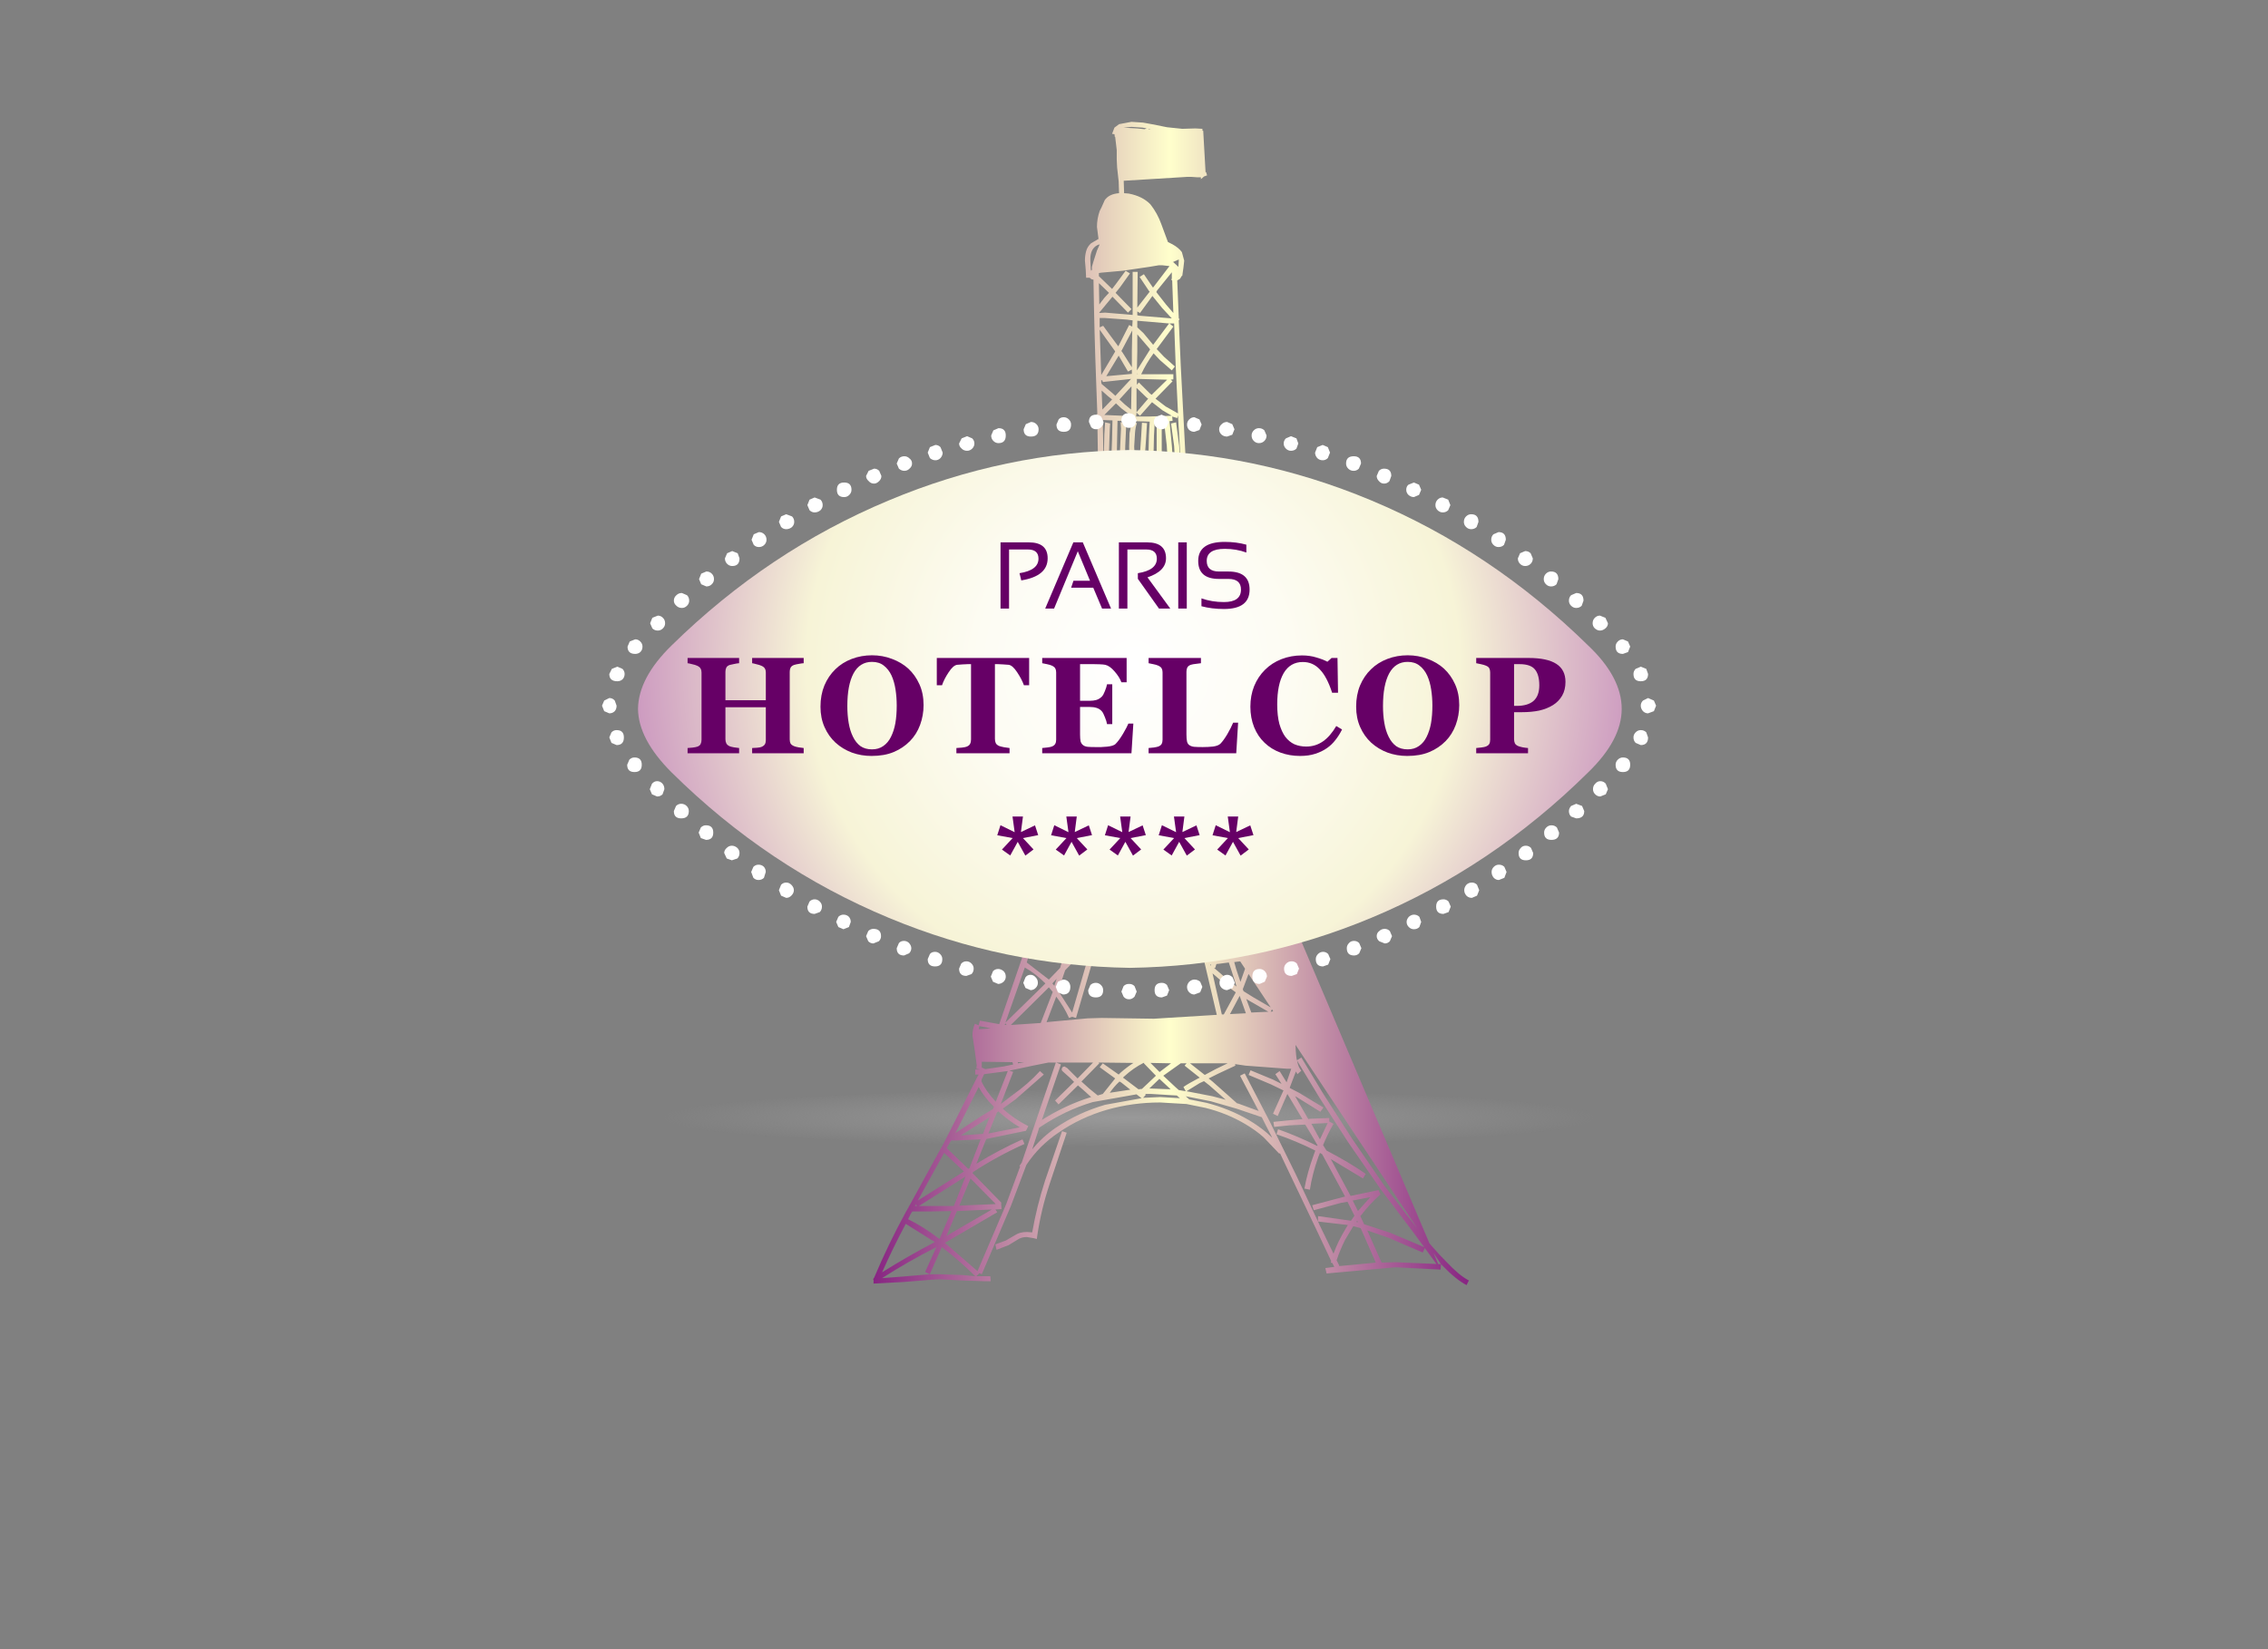 <?xml version="1.0" encoding="utf-8"?>
<svg version="1.1" id="Layer_1"
xmlns="http://www.w3.org/2000/svg"
xmlns:xlink="http://www.w3.org/1999/xlink"
width="550px" height="400px"
xml:space="preserve">
<rect width="100%" height="100%" fill="#808080" stroke="none"/>
<g id="PathID_85" transform="matrix(1.769, 0, 0, 1.769, 273.8, 271.1)" opacity="1">
<radialGradient
id="RadialGradID_4" gradientUnits="userSpaceOnUse" gradientTransform="matrix(0.079, 0, 0, 0.005, 0, 0)" spreadMethod ="pad" cx="0" cy="0" r="819.2" fx="0" fy="0" >
<stop  offset="0"  style="stop-color:#999999;stop-opacity:1" />
<stop  offset="1"  style="stop-color:#999999;stop-opacity:0" />
</radialGradient>
<path style="fill:url(#RadialGradID_4) " d="M45.6 -2.75Q64.5 -1.65 64.5 0Q64.5 1.65 45.6 2.75Q26.75 3.9 0 3.9Q-26.75 3.9 -45.6 2.75Q-64.5 1.65 -64.5 0Q-64.5 -1.65 -45.6 -2.75Q-26.75 -3.85 0 -3.85Q26.75 -3.85 45.6 -2.75" />
</g>
<g id="PathID_86" transform="matrix(1.769, 0, 0, 1.769, 273.8, 271.1)" opacity="1">
</g>
<g id="PathID_87" transform="matrix(1.881, 0, 0, 1.881, 211.75, 29.55)" opacity="1">
<linearGradient
id="LinearGradID_5" gradientUnits="userSpaceOnUse" gradientTransform="matrix(0.047, 0, 4.09794e-009, -0.047, 38.4, 75)" spreadMethod ="pad" x1="-819.2" y1="0" x2="819.2" y2="0" >
<stop  offset="0" style="stop-color:#872382;stop-opacity:1" />
<stop  offset="0.498" style="stop-color:#FFFFCC;stop-opacity:1" />
<stop  offset="1" style="stop-color:#872382;stop-opacity:1" />
</linearGradient>
<path style="fill:url(#LinearGradID_5) " d="M35.5 0.9L35.5 0.95L35.8 0.95L35.5 0.9M35.25 0.85L34.75 0.75L33.3 0.65L32.25 0.75L34.05 0.85L35 0.95L35.25 0.85M28.55 16.15Q27.95 16.7 28 17.9L28.05 19L28.1 19.2L28.2 19.1L28.2 18.7L28.4 18L28.85 16.6L29.2 15.8Q28.8 15.9 28.55 16.15M29.1 19.9L30.8 21.55L31.3 20.9L32.55 19.2L33.1 19.55L31.85 21.3L31.25 22.05L33.3 24.15L32.85 24.6L30.85 22.55L30.35 23.15L29.15 24.6L29.15 24.65L29.9 24.6L33.45 24.9L33.45 24.25L33.45 19.4L33.45 19.35L34.1 19.35L34.1 19.4L34.05 23.95L35.65 21.9L35.55 21.8L34.35 20L34.9 19.65L36.05 21.35L36.1 21.35L38.2 18.6L37.3 18.5L36.8 18.5L35.6 18.7L32.2 19.2L29.4 19.45L29.1 19.5L29.1 19.9M29.8 22.7L30.4 22.05L29.1 20.8L29.15 23.55L29.8 22.7M38.6 18.1L38.7 18.1L39.35 18.7L39.4 17.9L39.4 17.75L38.6 18.1M34.05 24.45L34.05 24.95L34.35 25L38.5 25.35L37.25 24L36 22.45L34.4 24.65L34.05 24.45M38.5 19.4L36.6 21.75L36.5 21.95L37.75 23.55L38.7 24.65L38.55 20.45L38.45 20.4L38.5 20.15L38.5 19.4M38.7 26.4L36.55 29.3L37.5 30.3L38.9 31.55L38.5 32.05L37 30.75L36.15 29.85Q35.2 31.15 34.55 32.55L38 32.55L38.7 32.55L38.7 33.2L38.35 33.25L38.6 33.45L36.4 35.7L37.7 36.7L39.3 37.6L39 31.4L38.8 26L38.2 26L38.7 26.4M36.1 28.75L38.15 26L35.85 25.8L34.05 25.65L34.05 26.5L34.85 27.25L36.05 28.7L36.1 28.75M35.55 29.15L34.3 27.7L34.05 27.4L34.05 29.6L34 32.05L35.7 29.35L35.55 29.15M33.45 25.6L32.7 25.5L29.9 25.3L29.2 25.3L29.2 26.5L29.65 26.3L30.6 27.6L31.6 28.95L33 26.2L33.4 26.4L33.45 25.6M31.2 29.6L30.05 28L29.2 26.8L29.4 32.65L31.15 29.7L31.2 29.6M32.15 29.75L33.35 31.65L33.35 29.55L33.4 26.9L32 29.55L32.15 29.75M34 32.45L34 32.5L34.15 32.5L34 32.45M33.35 31.95L32.85 32.2L31.65 30.15L30.05 32.8L33.35 32.5L33.35 31.95M32.45 36.45L33.25 37.1L33.3 34.45L33.3 34.1L31.75 35.8L32.45 36.45M31.3 36.3L29.8 37.8L32.15 37.9L33.25 38L33.25 37.9L32 36.95L31.3 36.3M31.25 35.35L31.25 35.3L33.25 33.15L29.6 33.55L29.55 33.35L29.4 33.3L29.4 33.55L29.45 33.8L30.75 34.9L31.25 35.35M33.95 34.45L33.95 37.45L35.45 35.7L35.25 35.55L33.95 34.3L33.95 34.45M29.45 34.65L29.55 37.1L30.8 35.8L30.3 35.4L29.45 34.65M29.8 40.3L29.9 38.75L30.55 38.9L30.5 39.65L30.45 41.1L30.4 42.7L30.45 44.1L29.8 44.1L29.75 42.7L29.8 40.3M29.7 48.25L29.7 49.45L31.7 47.15L30.95 46.6L29.7 45.7L29.7 48.25M29.7 44.85L31.3 46.05L32.2 46.65L33.95 44.9L29.7 44.8L29.7 44.85M29.7 44.15L30.75 44.2L30.7 43.55L30.8 40.95L30.85 38.5L29.6 38.45L29.7 44.15M39.2 38.2L38.55 38L38.6 38.55L38.2 38.6L38.5 41.7L38.7 44.4L38.95 44.4L38.8 41.8L38.4 38.9L39.05 38.75L39.45 41.75L39.65 44.9L39.3 44.95L39.3 45.05L38.7 45.05L38.7 45.3L38 45.3L38 45L34.35 44.9L34.15 44.9L34.5 45.3L32.75 47.1L33.35 47.55L34.55 48.65L34.65 45.4L35.35 45.45L35.35 45.5Q36.1 45.7 36.9 46.2L37.6 46.7L38.95 45.1L39.5 45.5L38.1 47.1L38.7 47.6L39.9 48.85L39.8 46.65L39.3 37.85L39.2 38.2M35.5 38.65L32.1 38.55L31.5 38.55L31.45 40.95L31.4 43.55L31.4 44.2L31.75 44.2L31.75 44L31.85 41.75L31.95 39.55L31.9 38.75L32.55 38.7L32.6 39.55L32.5 41.75L32.45 44L32.45 44.2L33.15 44.2Q33 43.15 33 41.85L33.05 40.15L33.35 38.65L34 38.85Q33.8 39.4 33.75 40.2L33.65 41.85L33.75 44.2L33.55 44.25L34.35 44.25L34.4 42.75L34.55 40.55L34.65 38.8L35.3 38.85L35.2 40.6L35.05 42.75L35 44.3L35.45 44.3L35.5 42.65L35.55 40.45L35.65 38.65L35.5 38.65M37.2 38.85L37.2 41.85L37.2 44.35L38 44.35L37.85 41.75L37.5 38.65L37.85 38.6L36.3 38.65L36.2 40.45L36.15 42.7L36.1 44.3L36.55 44.3L36.55 41.85L36.55 38.85L37.2 38.85M38.5 37.9L37.3 37.2L35.95 36.15L34.4 37.9L33.95 37.5L33.9 38L35.5 38L38.5 37.9M32.15 47.65L30.2 49.95L34.5 49.65L32.95 48.05L32.25 47.6L32.15 47.65M35.2 49.05L36.95 47.4L37.15 47.2L36.6 46.8Q35.9 46.3 35.35 46.2L35.2 49.05M37.4 47.85L35.55 49.7L37.7 49.7L40 49.65L39.95 49.35L39.65 49.55L38.25 48.1L37.7 47.6L37.4 47.85M39.7 50.35L38 52.05L40.25 53.6L40 50.35L39.7 50.35M37.5 52.5L35.55 54.35L36.25 54.35L40.15 54.4L40.15 54.8Q39.05 53.35 37.6 52.55L37.5 52.5M40.15 54.8L40.35 54.9L40.3 54.45L40.25 54.5L40.15 54.4M37.7 50.35L35.15 50.35L35.15 50.5L35.2 50.4L37.4 51.7L38.75 50.35L37.7 50.35M36.25 55L34.95 55.05L34.9 55.9L36.4 56.6L38 57.35L39.5 55.05L36.25 55M34.15 50.8L32.25 52.5L33.15 53.1L34.35 53.85L34.5 50.35L33.75 50.35L34.15 50.8M31.65 52.15L33.7 50.35L29.7 50.65L29.7 51.05L30 50.8L31.3 51.85L31.65 52.15M31.75 53L30.15 54.75L32.7 54.45L33.95 54.4L32.75 53.65L31.75 53M35 54.35L35 54.4L35.05 54.4L35 54.35M34.1 55.5L31.9 58.1L31.9 58.15L32.75 59.05L33.95 60.4L33.45 60.85L33.35 60.75L33.35 61.15L33.25 61.15L31.3 60.95L33.75 61.55L32.45 63.1L31.7 63.9L31.85 64.1L33.15 65.9L32.75 66.2L33.05 66.25L32.95 66.9L32.75 66.85L33.15 67.25L31.1 69.45L31.2 69.55Q32.4 70.95 33.2 72.5L33.75 64.2L34.25 56.35L34.05 56.25L34.25 55.85L34.3 55.05L32.75 55.1L29.6 55.5L29.6 56L31.1 57.3L31.4 57.65L31.45 57.6L33.55 55.15L34.1 55.5M35 53.95L36.9 52.15L35.15 51.15L35 53.95M30.9 52.4L29.7 51.45L29.65 54.3L31.2 52.6L30.9 52.4M30.6 57.8L29.6 56.85L29.4 59.45L30.9 58.1L30.6 57.8M35.25 60.8L35.5 60.75L35.25 60.55L35.25 60.8M35.15 59.05L35.25 60.45L37.5 57.85L36.1 57.2L34.85 56.65L34.75 59.05L35.15 59.05M31.3 60.95L29.35 60.75L29.3 61.2L30.3 62.2L31.3 63.4L31.95 62.65L33.25 61.15M32.25 59.5L31.4 58.55L29.75 60.1L31.35 60.3L33.15 60.5L32.25 59.5M39 57.85L40.65 58.95L40.35 54.9L38.6 57.65L39 57.85M38.7 58.45L38.1 58.15L35.85 60.75L40.75 59.95L40.7 59.35L40.35 59.6Q39.9 59.05 38.7 58.45M28.9 65.7L30.25 64.45L30.85 63.85L29.8 62.6L29.25 62.05L29.15 63.15L28.9 65.7M28.9 66.5L28.85 66.5L28.8 66.85L30.65 68.95L32.65 66.85L30.9 66.65L29 66.5L28.9 66.5M28.1 72.4L30.2 69.45L28.7 67.75L28.2 71.5L28.1 72.4M28.1 73.5Q28.5 74.35 29.25 75.4L30 76.35L32.3 73.9L32.75 74.3L30.4 76.85L30.8 77.35Q31.65 78.35 32.65 78.95L32.25 79.55L30.35 77.8L29.9 77.35L29.7 77.55L27.15 79.85L30.9 79.75L32.65 79.75L33.15 73L33.2 72.7L32.7 72.95Q31.95 71.45 30.65 69.95Q29.5 71.35 28.6 72.9L29.9 73.1L32.05 73.2L32.75 73.2L32.8 73.85L32.15 73.85L32.05 73.85L29.8 73.7L27.95 73.4L27.9 73.6L28.1 73.5M38.25 64.1L38.4 63.9L40.45 61.05L40.85 61.25L40.8 60.6L35.35 61.45L35.4 61.95L35.55 61.8Q36.6 63.1 38.15 64.05L38.25 64.1M35.55 63.6L35.95 66.65L37.8 64.6L35.45 62.7L35.55 63.6M38.4 65L37.1 66.4L38.55 66L39.8 65.7L38.4 65M36 67.35L36.15 68.15L36.55 67.95L38.15 69.75L38.8 70.3L38.9 70.1Q40 68.35 40.7 66.65L41.35 66.9L39.5 70.45L39.35 70.7L40.4 71.6L41.75 72.85L41.85 72.8L41.95 73.1L42.1 73.3L41.3 66.1L40.95 66.2L40.85 66.2L38.7 66.65L36 67.35M31.3 64.4L30.7 64.9L29.7 65.9L30.95 66L32.55 66.2L31.35 64.5L31.3 64.4M36.2 68.65L36.25 69L36.85 73.2L38.45 70.85L37.7 70.25L36.2 68.65M37 74.2L37.05 74.6L37.1 74.9Q37.9 75.3 38.85 76L39.8 76.7Q40.75 75.35 41.3 73.85L41.95 74.05Q41.3 75.7 40.25 77.1L41.05 77.75L42.85 79.35L42.15 73.65L41.7 73.9L41.55 73.65L39.9 74L37.6 74.2L37 74.2M37.6 73.55L39.8 73.4L41.05 73.1L40 72.1L39 71.25L37.4 73.55L37.6 73.55M35.1 65.45L34.65 61L34.45 64.2L33.85 73.05L33.3 79.75L35.25 79.75L37.1 79.75L36.1 72.85L35.1 65.45M38.45 76.5L37.2 75.7L37.8 79.75L38.3 79.75L37.8 79.4L39.4 77.25L38.45 76.5M38.4 79.75L39.1 79.75L42.4 79.75L40.65 78.25L39.9 77.65L38.4 79.75M28.7 75.75L27.8 74.35L27.05 79.05L29.25 77.05L29.5 76.85L28.7 75.75M25.65 84.3L25.9 84.05L25.65 84.05L25.65 84.3M26.55 84.3L28.6 84.2L28.3 84.1L26.75 84.05L26.55 84.3M28.5 91.5L27.7 95.75L28.9 95.7L30.6 95.75L30.55 96.4L29.6 96.35L26.9 100.3L26.3 103.2L26.45 103.6L28 106.45L27.4 106.75L26.05 104.2L27.95 106.75L27.95 106.95L28.4 105.4L30.55 96.4L30.85 95.25Q31.85 90.2 32.1 85.3L30.25 95.5L28.85 92.35L28.5 91.5M27.2 98.75L28.8 96.35L27.6 96.4L27.6 96.5L27.2 98.75M27.75 91.8L25.05 95.95L27.05 95.75L27.75 91.8M38.75 87.75L40.1 94.2L40.45 93.2L41.35 90.5L41.15 90.3L38.9 87.95L38.75 87.75M40.45 95.95L40.55 96.35L40.55 95.25L42.85 95.55L42.35 93.4L41.85 91.2L41.05 93.4L40.45 95.15L40.3 95.05L40.35 95.45L40.45 95.95M40.55 96.35L42.05 98.45L43.95 100.85L43 96.25L40.45 95.95M44.5 80.45L44.6 80.7L44.35 80.45L44.3 80.55L44.5 80.45M42.7 91.95L43 93.25L43.55 95.6L44.75 95.65L45.55 95.6L45.55 96.25L44.75 96.3L43.65 96.3L44.75 101.3L44.8 101.5L45.05 99.55L45.4 96.45L45.95 96.5L45.55 94.6L45.1 94.85L43.5 92.8L42.7 91.95M44.45 107.9L44.65 107.85L45.7 107.75L44.95 105.1L44.65 106.75L44.45 107.9M43.95 109.1L46.05 110.9L46.85 111.5L46.2 109.45L45.85 108.4L44.7 108.55L44.25 108.6L44.1 109.1L43.95 109.1M43.5 108.85L43.55 108.65L43.45 108.65L43.5 108.85M48.8 108.1L46.9 108.3L46.55 108.35L46.8 109.25L47.35 110.9L48.3 108.2L48.95 108.4L47.65 111.85L47.75 112.1L48.95 112.85L51.35 114.25Q48.9 108.35 47.1 101.3L46 96.8L45.7 99.6L45.35 102.5L46.9 104.55L48.55 107.1L47.95 107.4L46.4 104.95L45.2 103.5L46.35 107.7L46.8 107.65L48.75 107.45L48.8 108.1M45.65 111.45L43.75 109.8L44.95 115.1L45.2 115.1L46.75 112.25L45.65 111.45M46 115.05L48.05 114.95L47.25 112.7L46 115.05M48.1 113.1L48.75 114.85L50.95 114.75L48.6 113.4L48.1 113.1M42.1 123.25L40.15 121.7L40.4 121.4L39.65 121.4L37.4 123L38.95 124.45L39.4 124.85L40.3 125L40 124.45Q40.65 124 41.8 123.4L42.1 123.25M42.75 122.9L44.15 122.15L45.7 121.4L40.85 121.4L42.75 122.9M43.25 123.35L43.75 123.75L46.9 126.55L47.1 126.6L49.7 127.55L47.3 123L47.9 122.7L51.15 128.95L54.5 135.75L57.35 141.8L57.55 142.25L59.35 145.95Q59.9 144.4 60.9 142.75L61.2 142.25L57.35 141.8L57.35 141.1L61.6 141.7L62.05 141.05L61.25 139.45L61.15 139.25L60.3 139.4L56.8 140.35L56.6 139.7L60.75 138.6L60.85 138.6L57.9 133.15L57.85 133.1L57.6 132.95L57.4 133.45Q56.6 135.7 56.3 137.7L55.6 137.55Q55.95 135.55 56.8 133.2L57 132.65Q54.5 131.4 52 130.55L52.2 129.9Q54.75 130.8 57.25 132.05L57.3 132L56.55 130.7L55.7 129.3L53.65 129.4L51.7 129.6L51.6 128.95L53.6 128.75L55.35 128.6L53.4 125.35L52.15 128.2L51.55 127.9L52.85 125L52.9 124.9L51.25 124.1L48.4 122.9L48.65 122.3L51.55 123.5L52.65 124.05L51.85 122.8L52.4 122.4L53.3 123.85L53.9 122.1L53.35 122.1L48 121.7L46.65 121.5L46.7 121.7L44.45 122.75L43.25 123.35M51.55 114.7L51.45 114.35L51.25 114.75L51.55 114.7M55.2 122.35L54.7 122.8L54.5 122.45L53.7 124.55L53.75 124.6L54.9 125.2L58.05 127.1L57.65 127.65L54.6 125.75L54.4 125.65L56.1 128.6L56.3 128.55L58.8 128.45L58.8 128.9L59.35 129.2Q58.6 130.5 58 131.95L58.45 132.65Q61.25 134.1 63.5 135.65L63.15 136.25L59 133.75L61.55 138.5L65.15 137.75L65.4 138.3Q64.05 139.5 62.9 141L62.8 141.1L63.3 142.15L66.65 143.25L71.15 145.15L70.85 145.8L66.45 143.9L63.7 142.95L65.55 147.1L67.35 147.05L73.2 147.3L73.15 148L69.6 143.15L65.4 137.6L61.25 131.6L57.55 125.85L54.65 121.05Q54.8 121.9 55.2 122.35M56.5 129.2L57.15 130.4L57.6 131.2L58.6 129.1L56.5 129.2M51.45 131L50.55 129.25L50.1 128.35L46.85 127.25L43.55 126.3L40.3 125.65L40.75 126.05L43 126.5Q45.9 127.25 48.4 128.7Q49.75 129.5 50.8 130.4L51.45 131M43.35 124.25L42.65 123.7L42.1 123.95L40.4 125L43.75 125.65L45.45 126.1L43.35 124.25M60.1 147.5L60.05 147.55L64.8 147.1L62.85 142.65L61.9 142.4L60.85 144.15Q60.15 145.55 59.75 146.8L60.1 147.5M61.85 139.15L62.5 140.45L64.1 138.65L61.8 139.1L61.85 139.15M62.4 141.7L62.3 141.85L62.5 141.9L62.4 141.7M25.65 101.95L25.85 102.25L25.95 101.55L25.65 101.95M24.7 106.85L25.6 103.3L25.25 102.5Q23.15 105.05 20.75 107.2L22.4 107L24.7 106.85M25.1 108.1L25.7 107.5L25.25 107.5L25.1 108.1M22.45 107.65L20.1 107.95L20.05 107.5L19.8 108.4L22.65 110.6L24.1 109.1L24.55 107.55L22.45 107.65M23.1 111.1L23.35 111.4L23.65 110.5L23.1 111.1M26.05 104.2L25.45 106.85L27.4 106.75M26.65 107.45L24.75 109.4L23.85 112.05L25.65 114.85L27.8 107.45L26.65 107.45M22.25 112L17.75 116.45L17.85 116.45L21.6 116.2L23.15 112.2L22.65 111.6L22.25 112M20.6 121.7L17.55 122.35L18.05 122.5L16.45 126.65L17.95 125.5Q20 124.05 21.5 122.4L22 122.85L18.35 126.05L16.7 127.25Q18.2 128.6 20 129.5L19.7 130.1L14.6 131.15L14.5 131.35L13.3 134.35Q16.15 132.6 19.25 131.2L19.5 131.8Q16.05 133.35 12.9 135.4L12.8 135.55L16.55 139.4L16.45 139.5L16.5 139.5L16.55 140.2L15.75 140.25L16 140.6L9.25 144.55L13.45 148.2L17.15 139.55L18.95 134.7L18.85 134.65L19.15 134.2L20.5 130.25L23.55 121.3L22.6 121.3L20.6 121.7M34.85 121.35Q33.55 122 32.35 123.1L32.2 123.25L32.35 123.35L34.2 124.75L34.65 124.7L36.45 123L34.9 121.4L34.95 121.35L34.85 121.35M38.4 121.4L35.75 121.35L36.95 122.55L36.95 122.5L38.4 121.4M22.2 111.1Q20.9 109.8 19.55 109.05L17.05 116.15L21.8 111.5L22.2 111.1M20.1 107.25L20.4 107.25L20.2 107L20.1 107.25M17.2 116.45L17.05 116.25L16.95 116.45L17.2 116.45M13.7 116.6L13.6 117L15.15 116.9L13.7 116.6M14 121.65L14 121.95L14.45 122.15L16.85 121.8L18.05 121.55L17.95 121.25L14 121.2L14 121.65M19.45 121.25L18.65 121.25L18.65 121.4L19.45 121.25M15.55 127Q14.25 125.7 13.6 124.45L10.6 130.4L13.95 128.2L15.45 127.3L15.55 127M16.15 127.6L15.95 127.75L14.85 130.45L18.9 129.65Q17.45 128.8 16.15 127.6M14.3 128.8L11.3 130.7L14.15 130.5L15 128.35L14.3 128.8M10.4 130.7L10.5 130.7L10.45 130.65L10.4 130.7M5.5 139.6L5.4 139.8L5.65 139.8L5.5 139.6M7.4 139.8L10.4 139.8L11.9 136L5.9 139.8L7.4 139.8M8.15 145.1Q4.5 146.95 1.15 149.1L3.8 148.9L7.3 148.6L7.55 148.6L8.55 148.6L11.5 148.7L13.15 148.85Q11.2 146.9 8.85 145.1L7.3 148.6L6.7 148.3L8.15 145.1M11.1 139.75L15.8 139.55L12.55 136.25L11.1 139.75M18.6 144.15L17.45 144.85L15.9 145.45L15.75 144.75L17.1 144.25L18.3 143.55Q18.9 143.15 19.8 143.15L20.5 143.2Q21.1 139.8 22.15 136.55L24.35 130.15L24.95 130.35L22.75 136.95Q21.65 140.25 21.15 143.65L21.1 144.05L20.7 143.95L19.8 143.8Q19.1 143.8 18.6 144.15M10.8 140.45L9.45 143.65L15.3 140.25L10.8 140.45M5.75 139.1L11.7 135.35L9.15 132.95L5.75 139.1M39.15 125.55L35.8 125.35L35.05 125.35L35.15 125.45L34.8 125.85L37 125.75L39.55 125.9L39.15 125.55M35.8 124.65L38.35 124.75L36.9 123.4L35.6 124.65L35.8 124.65M33.95 125.4L28.3 126.4Q24.75 127.45 21.4 129.7L21.15 130.5L20.5 132.5Q21.8 130.9 23.55 129.7Q26.45 127.75 29.9 126.75L34.6 125.9L33.95 125.4M31.95 123.85L31.75 123.75Q31.05 124.4 30.5 125.2L33.15 124.8L31.95 123.85M73.15 148L67.35 147.7L58.45 148.5L58.3 147.8L59.45 147.65L59.2 147.15L59 147.1L59.05 146.9L57 142.55L53.9 136.05L52.45 133L52.35 133.05L50.35 130.95Q49.35 130.05 48 129.25Q45.65 127.85 42.85 127.15L40.4 126.65L37 126.45Q33.45 126.45 30.1 127.4Q26.7 128.4 23.95 130.3Q21.4 132 19.75 134.5L17.75 139.8L14 148.6L13.7 148.45L13.3 148.85L14.35 148.85L15.1 148.85L15.15 149.5L14.35 149.5L11.4 149.4L8.55 149.25L7.6 149.3L3.9 149.6L0.05 149.8L0.05 149.35L0 149.3L0.05 149.15L0.05 149.1L0.1 149.1Q1.95 144.7 4.25 140.5L4.6 139.9L4.6 139.8L4.65 139.8L8.65 132.5L9 131.9L13.4 123.2L13.6 122.85L13.15 122.85L13.15 122.2L13.85 122.2L13.3 122.1L13.35 121.65L13.1 119.8L12.8 117.8Q12.8 117.05 13.1 116.3L13.6 116.5L13.75 115.9L16.25 116.35L19.7 106.35L22.8 95.35L25.25 84.85L24.95 84.8L24.95 84.5L24.85 83.5L24.65 82.25L24.55 81.85L24.05 81.85L24.05 81.2L24.35 81.2L24.35 81.1L24.15 80.65L24.05 80.65L23.95 80.55L23.85 80.35L23.95 80.1L24.15 80L24.35 80L26.05 79.9L26.25 79.75L27.55 71.4L28.1 67.05L28.5 63.1L28.6 61.45L28.5 61.35L28.65 61.2Q29.1 54.6 29.05 48.25L28.9 38.35L28.75 38.35L28.8 37.7L28.9 37.7L28.75 33.6Q28.5 27.1 28.4 20.35L28.15 20.3L27.9 20.1L27.45 20.1L27.4 19.05L27.3 17.9Q27.3 17.25 27.45 16.7Q27.6 16.1 28.1 15.65L29.05 15.1L28.85 13.55Q28.85 12.5 29.2 11.5L29.45 11L29.85 10.1Q30.4 9.3 31.7 9.2L31.65 7.7L31.45 5.9L31.4 4.85L31.4 3.85L31.4 3.65L31.2 1.95L31.1 1.85L31.15 1.85L31.1 1.65L31.15 1.6L30.8 1.55L31.1 0.75L31.7 0.3L33.3 0L34.8 0.1L35.9 0.3L37.9 0.7L39.85 0.9L41.55 0.85L42.45 0.9L42.45 1.15L42.55 1.15L42.85 6.45L42.85 6.5L42.95 6.5L42.95 6.6L43.05 6.9L42.65 7.05L42.25 7.4L42.25 7.15L41.75 7.15L41.05 7.1L40.45 7.1L32.3 7.6L32.3 7.65L32.35 9.2L32.95 9.25Q34.75 9.6 35.75 10.65Q36.65 11.8 37.15 13.2L38 15.5L38.6 15.8Q39.4 16.25 39.8 16.8L40.1 17.9L40 18.8L39.85 19.85L39.8 19.85L39.55 20.25L39.2 20.45L39.4 25.35L39.5 25.45L39.4 25.6L39.65 31.35L40.45 46.6L41.7 63.2Q42.45 71.5 43.65 79.75L44.7 79.75L44.7 80.45L44.5 80.45M44.6 80.7L44.8 81.05Q44.5 81.25 44.25 82.05L44.05 83.6L44.15 84.35L43.75 84.85L43.5 84.45L43.45 84.45L43.45 84.9L43.3 84.9L42.45 84.9L42.45 84.95L42.2 84.9L39.5 84.75L39.4 84.85L39.3 84.75L39.1 84.7L35.05 84.5L34.9 84.8L34.35 84.5L33.65 84.5L30.6 84.75L30.3 84.95L30.2 84.8L29.8 84.8L25.95 84.95L25.85 85L23.45 95.5L23.05 97.15L23.45 96.95L24.85 100.2L25.35 101.25L26.3 100L26.95 96.45L24.85 96.65L24.8 96.25L24.3 95.9L27.95 90.25L27.4 89.1L26.15 86.2L26.75 85.95L28 88.85L28.2 89.25L28.8 85.75L29.45 85.85L29 88.55L30.7 85.65L31.3 85.95L28.7 90.3L29.45 92.1L30.85 95.25M32.1 85.3L32.75 85.35Q32.55 90.3 31.5 95.4L29.05 105.6L26.15 115.55L25.65 115.4L25.25 115.55Q24.6 114.1 23.6 112.8L22.35 116.1L22.75 116.05L27.65 115.6L29.45 115.55L36.2 115.65L44.3 115.15L42.15 106L39.95 96.55L39.9 96.45L39.7 95.6L37.85 86.85L37.55 86.45L37.75 86.35L37.6 85.65L38.3 85.5L38.5 86.55L39.4 87.45L41.45 89.65L40.2 85.45L40.85 85.3L41.95 88.9L42.35 87.55L43.05 85.1L43.7 85.25L43 87.75L42.25 90.05L42.4 90.65L44 92.4L45.5 94.25Q44.5 89.85 43.8 85.25L44.45 85.15Q45.8 93.6 47.8 101.2Q49.65 108.6 52.25 114.65L53.9 114.55L53.9 114.65L54.25 114.6L54.25 115.15L54.6 115.15L54.6 115.25L54.5 116.85L54.45 118.75Q54.45 119.9 54.6 120.9L54.65 121L55.2 120.65L58.1 125.45L61.8 131.2L65.95 137.25L70.15 142.7Q72.15 145.25 73.9 147Q75.6 148.8 76.8 149.4L76.5 150Q75.15 149.3 73.4 147.5L73.2 147.3M35.9 35.2L37.9 33.25L34 33.15L34 33.9L34.25 33.6L35.7 35.05L35.9 35.2M41.2 65.4L41.05 63.25L40.9 61.65L38.9 64.35L38.8 64.45L40.95 65.5L41.2 65.4M29.75 84.15L29.35 84.1L29.35 84.2L29.75 84.15M20.35 106.55Q22.85 104.45 24.9 101.8L24.25 100.5L22.95 97.45L20.35 106.55M28.1 125.75L27.1 124.85L26.4 124.25L23.9 126.7L23.45 126.2L25.9 123.8L25.4 123.3L24.45 122.45L24.35 122.35L24.3 122.2L24.3 122.15L24.4 121.9L24.65 121.8L24.75 121.85L24.8 121.9L24.85 121.9L24.9 121.95L25 122L25.35 122.35L26.35 123.35L28.35 121.3L23.6 121.3L24.2 121.55L21.75 128.7Q24.85 126.75 28.1 125.75M29.6 125.35L31.2 123.35L29.2 121.9L29.6 121.4L31.65 122.85L31.9 122.6Q32.7 121.9 33.55 121.35L29.05 121.3L29.15 121.4L26.85 123.75L27.85 124.65L28.95 125.55L29.6 125.35M13.95 123.7Q14.5 124.95 15.8 126.35L17.35 122.4L16.95 122.45L14.3 122.8L14 123.45L13.95 123.7M10.05 131.35L9.55 132.2L9.5 132.35L12.25 135L12.4 134.95L13.85 131.2L10.7 131.35L10.05 131.35M4.2 142.1Q2.55 145.2 1.15 148.35Q4.5 146.25 7.95 144.45L4.2 142.1M43.55 108L43.6 108.25L43.6 107.95L43.75 107.95L44 106.65L44.5 103.4L44.25 102.25L44 101.9L41.55 98.9L41 98.2L42.8 105.85L43.35 108.05L43.45 108L43.55 108M4.5 141.5Q6.45 142.45 8.55 144.05L10.1 140.45L7.4 140.5L5.05 140.5L4.85 140.8L4.5 141.5" />
</g>
<g id="PathID_88" transform="matrix(1.881, 0, 0, 1.881, 211.75, 29.55)" opacity="1">
</g>
<g id="PathID_89" transform="matrix(1.769, 0, 0, 1.769, 273.95, 171.95)" opacity="1">
<radialGradient
id="RadialGradID_6" gradientUnits="userSpaceOnUse" gradientTransform="matrix(0.096, 0, 0, -0.096, 0.45, -5.9)" spreadMethod ="pad" cx="0" cy="0" r="819.2" fx="0" fy="0" >
<stop  offset="0"  style="stop-color:#FFFFFF;stop-opacity:1" />
<stop  offset="0.271"  style="stop-color:#FDFCF3;stop-opacity:1" />
<stop  offset="0.569"  style="stop-color:#F7F4D7;stop-opacity:1" />
<stop  offset="1"  style="stop-color:#BA73B6;stop-opacity:1" />
</radialGradient>
<path style="fill:url(#RadialGradID_6) " d="M62.85 8.7Q49.65 21.75 33.1 28.65Q17.25 35.25 0.05 35.5Q-17.15 35.25 -33 28.65Q-49.6 21.75 -62.8 8.7Q-67.35 4.15 -67.4 0Q-67.35 -4.25 -62.8 -8.7Q-49.55 -21.7 -33 -28.6Q-17.15 -35.25 0.05 -35.5Q17.2 -35.25 33.1 -28.6Q49.6 -21.7 62.85 -8.7Q67.45 -4.35 67.45 0Q67.45 4.25 62.85 8.7" />
</g>
<g id="PathID_90" transform="matrix(1.769, 0, 0, 1.769, 273.95, 171.95)" opacity="1">
</g>
<g id="PathID_91" transform="matrix(0.651, 0, 0, 0.651, 165.6, 182.7)" opacity="1">
<path style="fill:#660066;fill-opacity:1" d="M45 0L25.8 0L25.8 -1.95L27.6 -2.05Q28.8 -2.15 29.25 -2.35Q30.2 -2.75 30.55 -3.35Q30.9 -3.95 30.9 -4.9L30.9 -17.15L15.85 -17.15L15.85 -5.2Q15.85 -4.35 16.2 -3.65Q16.55 -3 17.45 -2.6Q17.9 -2.4 19.05 -2.2L20.95 -1.95L20.95 0L1.75 0L1.75 -1.95L3.55 -2.1Q4.8 -2.25 5.35 -2.45Q6.25 -2.75 6.6 -3.4Q6.95 -4.1 6.95 -5L6.95 -30.1Q6.95 -30.95 6.6 -31.55Q6.3 -32.15 5.35 -32.6Q4.6 -32.95 3.4 -33.2Q2.25 -33.5 1.75 -33.55L1.75 -35.5L20.95 -35.5L20.95 -33.55Q20.15 -33.5 19.05 -33.25L17.45 -32.9Q16.45 -32.55 16.15 -31.85Q15.85 -31.15 15.85 -30.35L15.85 -19.75L30.9 -19.75L30.9 -30.1Q30.9 -30.95 30.55 -31.55Q30.25 -32.15 29.25 -32.6Q28.6 -32.9 27.5 -33.15Q26.45 -33.45 25.8 -33.55L25.8 -35.5L45 -35.5L45 -33.55Q44.2 -33.5 43.2 -33.3Q42.2 -33.15 41.4 -32.9Q40.45 -32.55 40.1 -31.85Q39.8 -31.15 39.8 -30.35L39.8 -5.2Q39.8 -4.3 40.1 -3.65Q40.45 -3.05 41.4 -2.65Q42 -2.4 43.1 -2.2L45 -1.95L45 0" />
</g>
<g id="PathID_92" transform="matrix(0.651, 0, 0, 0.651, 165.6, 182.7)" opacity="1">
</g>
<g id="PathID_93" transform="matrix(0.651, 0, 0, 0.651, 197.8, 182.7)" opacity="1">
<path style="fill:#660066;fill-opacity:1" d="M34.5 -31.55Q37.1 -29.15 38.65 -25.7Q40.2 -22.3 40.2 -17.95Q40.2 -14.1 38.9 -10.55Q37.6 -7.05 35.15 -4.55Q32.55 -1.9 29.05 -0.45Q25.6 1 20.8 1Q16.95 1 13.5 -0.25Q10.05 -1.55 7.4 -3.95Q4.8 -6.35 3.3 -9.75Q1.8 -13.15 1.8 -17.35Q1.8 -21.7 3.25 -25.25Q4.75 -28.8 7.35 -31.3Q9.9 -33.8 13.45 -35.15Q17 -36.5 21 -36.5Q24.95 -36.5 28.45 -35.15Q31.95 -33.85 34.5 -31.55M28.05 -6.1Q29.2 -8.4 29.7 -11.25Q30.2 -14.15 30.2 -17.8Q30.2 -20.85 29.75 -23.75Q29.3 -26.7 28.25 -29Q27.2 -31.25 25.4 -32.65Q23.65 -34.05 21 -34.05Q16.45 -34.05 14.1 -29.75Q11.8 -25.45 11.8 -17.6Q11.8 -14.25 12.3 -11.3Q12.8 -8.35 13.9 -6.15Q15 -3.9 16.7 -2.65Q18.45 -1.45 21 -1.45Q23.45 -1.45 25.2 -2.7Q27 -3.95 28.05 -6.1" />
</g>
<g id="PathID_94" transform="matrix(0.651, 0, 0, 0.651, 197.8, 182.7)" opacity="1">
</g>
<g id="PathID_95" transform="matrix(0.651, 0, 0, 0.651, 226.95, 182.7)" opacity="1">
<path style="fill:#660066;fill-opacity:1" d="M34.75 -25.35L32.8 -25.35Q32 -27.6 30.3 -30.15Q28.6 -32.75 27.15 -32.95L25.15 -33.1L23.15 -33.2L22 -33.2L22 -5.4Q22 -4.5 22.3 -3.8Q22.65 -3.1 23.6 -2.7Q24.15 -2.5 25.35 -2.25L27.45 -1.95L27.45 0L7.65 0L7.65 -1.95L9.65 -2.1Q11 -2.25 11.45 -2.45Q12.45 -2.85 12.75 -3.5Q13.1 -4.2 13.1 -5.15L13.1 -33.2L11.9 -33.2L9.85 -33.1L7.9 -32.95Q6.45 -32.75 4.75 -30.15Q3.05 -27.6 2.3 -25.35L0.35 -25.35L0.35 -35.5L34.75 -35.5L34.75 -25.35" />
</g>
<g id="PathID_96" transform="matrix(0.651, 0, 0, 0.651, 226.95, 182.7)" opacity="1">
</g>
<g id="PathID_97" transform="matrix(0.651, 0, 0, 0.651, 251.6, 182.7)" opacity="1">
<path style="fill:#660066;fill-opacity:1" d="M33.2 -26.45L31.25 -26.45Q30.5 -28.45 28.7 -30.5Q26.95 -32.55 25.25 -32.95Q24.5 -33.1 23.15 -33.15L20.95 -33.2L15.85 -33.2L15.85 -19.55L19.45 -19.55Q20.8 -19.55 21.9 -19.85Q23.05 -20.2 23.95 -21.1Q24.55 -21.7 25.1 -23.15Q25.7 -24.6 25.9 -25.7L27.85 -25.7L27.85 -10.85L25.9 -10.85Q25.75 -11.9 25.1 -13.45Q24.5 -15.05 23.95 -15.65Q23.15 -16.55 22 -16.9Q20.9 -17.25 19.45 -17.25L15.85 -17.25L15.85 -7Q15.85 -5.4 16.05 -4.45Q16.3 -3.55 16.95 -3.05Q17.55 -2.55 18.65 -2.4Q19.75 -2.3 21.6 -2.3L23.7 -2.3L25.85 -2.45Q26.9 -2.55 27.8 -2.8Q28.7 -3.05 29.15 -3.55Q30.35 -4.75 31.85 -7.25Q33.35 -9.8 33.85 -11.05L35.7 -11.05L35 0L1.75 0L1.75 -1.95L3.65 -2.15Q4.85 -2.3 5.35 -2.5Q6.3 -2.9 6.6 -3.5Q6.95 -4.1 6.95 -5.05L6.95 -30.1Q6.95 -31 6.65 -31.55Q6.4 -32.15 5.35 -32.65Q4.7 -32.95 3.5 -33.2L1.75 -33.55L1.75 -35.5L33.2 -35.5L33.2 -26.45" />
</g>
<g id="PathID_98" transform="matrix(0.651, 0, 0, 0.651, 251.6, 182.7)" opacity="1">
</g>
<g id="PathID_99" transform="matrix(0.651, 0, 0, 0.651, 277.4, 182.7)" opacity="1">
<path style="fill:#660066;fill-opacity:1" d="M35.1 -11.4L34.4 0L1.75 0L1.75 -1.95L3.75 -2.15Q4.95 -2.35 5.35 -2.5Q6.25 -2.85 6.6 -3.45Q6.95 -4.1 6.95 -5.05L6.95 -30.1Q6.95 -31 6.65 -31.55Q6.4 -32.15 5.35 -32.65Q4.55 -33 3.45 -33.2L1.75 -33.55L1.75 -35.5L21.25 -35.5L21.25 -33.55L19.35 -33.3Q18.25 -33.2 17.45 -32.95Q16.5 -32.6 16.15 -31.9Q15.85 -31.25 15.85 -30.35L15.85 -7.05Q15.85 -5.4 16.05 -4.45Q16.25 -3.5 16.9 -3.05Q17.55 -2.55 18.7 -2.4Q19.9 -2.3 21.9 -2.3Q23.9 -2.3 25.75 -2.5Q27.65 -2.75 28.5 -3.55Q29.75 -4.85 31.1 -7.15Q32.45 -9.45 33.25 -11.4L35.1 -11.4" />
</g>
<g id="PathID_100" transform="matrix(0.651, 0, 0, 0.651, 277.4, 182.7)" opacity="1">
</g>
<g id="PathID_101" transform="matrix(0.651, 0, 0, 0.651, 302.05, 182.7)" opacity="1">
<path style="fill:#660066;fill-opacity:1" d="M20.3 1Q16.4 1 13 -0.25Q9.6 -1.5 7.1 -3.9Q4.6 -6.25 3.2 -9.7Q1.8 -13.2 1.8 -17.35Q1.8 -21.5 3.2 -25Q4.65 -28.55 7.25 -31.1Q9.8 -33.65 13.35 -35.05Q16.95 -36.45 21 -36.45Q23.95 -36.45 26.35 -35.7Q28.8 -35 30.5 -34.1L32.05 -35.5L34.25 -35.5L34.45 -22.55L32.25 -22.55Q30.35 -28.45 27.7 -31.2Q25.1 -34 21.35 -34Q16.65 -34 14.2 -29.85Q11.8 -25.7 11.8 -18.2Q11.8 -13.95 12.6 -10.95Q13.45 -8 14.8 -6.15Q16.25 -4.25 18.2 -3.35Q20.2 -2.5 22.6 -2.5Q26.05 -2.5 28.8 -4.4Q31.55 -6.3 33.8 -10.15L35.95 -8.85Q34.85 -6.65 33.45 -4.9Q32.1 -3.15 30.3 -1.9Q28.35 -0.55 25.95 0.2Q23.55 1 20.3 1" />
</g>
<g id="PathID_102" transform="matrix(0.651, 0, 0, 0.651, 302.05, 182.7)" opacity="1">
</g>
<g id="PathID_103" transform="matrix(0.651, 0, 0, 0.651, 327.7, 182.7)" opacity="1">
<path style="fill:#660066;fill-opacity:1" d="M34.5 -31.55Q37.1 -29.15 38.65 -25.7Q40.2 -22.3 40.2 -17.95Q40.2 -14.1 38.9 -10.55Q37.6 -7.05 35.15 -4.55Q32.55 -1.9 29.05 -0.45Q25.6 1 20.8 1Q16.95 1 13.5 -0.25Q10.05 -1.55 7.4 -3.95Q4.8 -6.35 3.3 -9.75Q1.8 -13.15 1.8 -17.35Q1.8 -21.7 3.25 -25.25Q4.75 -28.8 7.35 -31.3Q9.9 -33.8 13.45 -35.15Q17 -36.5 21 -36.5Q24.95 -36.5 28.45 -35.15Q31.95 -33.85 34.5 -31.55M28.05 -6.1Q29.2 -8.4 29.7 -11.25Q30.2 -14.15 30.2 -17.8Q30.2 -20.85 29.75 -23.75Q29.3 -26.7 28.25 -29Q27.2 -31.25 25.4 -32.65Q23.65 -34.05 21 -34.05Q16.45 -34.05 14.1 -29.75Q11.8 -25.45 11.8 -17.6Q11.8 -14.25 12.3 -11.3Q12.8 -8.35 13.9 -6.15Q15 -3.9 16.7 -2.65Q18.45 -1.45 21 -1.45Q23.45 -1.45 25.2 -2.7Q27 -3.95 28.05 -6.1" />
</g>
<g id="PathID_104" transform="matrix(0.651, 0, 0, 0.651, 327.7, 182.7)" opacity="1">
</g>
<g id="PathID_105" transform="matrix(0.651, 0, 0, 0.651, 356.85, 182.7)" opacity="1">
<path style="fill:#660066;fill-opacity:1" d="M35 -26.6Q35 -23.6 33.75 -21.45Q32.5 -19.3 30.35 -17.95Q28.1 -16.55 25.2 -15.9Q22.3 -15.3 18.7 -15.3L15.85 -15.3L15.85 -5.3Q15.85 -4.4 16.15 -3.7Q16.5 -3.05 17.45 -2.65Q17.95 -2.45 19.1 -2.2Q20.25 -2 21.05 -1.95L21.05 0L1.75 0L1.75 -1.95L3.65 -2.15Q4.85 -2.3 5.35 -2.5Q6.3 -2.9 6.6 -3.45Q6.95 -4.05 6.95 -5.05L6.95 -30.1Q6.95 -30.95 6.65 -31.6Q6.35 -32.25 5.35 -32.65Q4.65 -32.95 3.45 -33.2L1.75 -33.55L1.75 -35.5L21.3 -35.5Q28.2 -35.5 31.6 -33.3Q35 -31.1 35 -26.6M25.25 -25.3Q25.25 -29.3 23.6 -31.25Q22 -33.2 17.9 -33.2L15.85 -33.2L15.85 -17.65L16.85 -17.65Q20.95 -17.65 23.1 -19.5Q25.25 -21.4 25.25 -25.3" />
</g>
<g id="PathID_106" transform="matrix(0.651, 0, 0, 0.651, 356.85, 182.7)" opacity="1">
</g>
<g id="PathID_107" transform="matrix(0.649, 0, 0, 0.649, 240.25, 221.25)" opacity="1">
<path style="fill:#660066;fill-opacity:1" d="M8.15 -35.75L12.05 -35.75L11.3 -29.95L16.55 -32.45L17.75 -28.8L12.05 -27.7L16 -23.45L12.95 -21.15L10.1 -26.3L7.3 -21.2L4.2 -23.4L8.2 -27.7L2.45 -28.75L3.65 -32.5L8.95 -29.9L8.15 -35.75" />
</g>
<g id="PathID_108" transform="matrix(0.649, 0, 0, 0.649, 240.25, 221.25)" opacity="1">
</g>
<g id="PathID_109" transform="matrix(0.649, 0, 0, 0.649, 253.3, 221.25)" opacity="1">
<path style="fill:#660066;fill-opacity:1" d="M8.15 -35.75L12.05 -35.75L11.3 -29.95L16.55 -32.45L17.75 -28.8L12.05 -27.7L16 -23.45L12.95 -21.15L10.1 -26.3L7.3 -21.2L4.2 -23.4L8.2 -27.7L2.45 -28.75L3.65 -32.5L8.95 -29.9L8.15 -35.75" />
</g>
<g id="PathID_110" transform="matrix(0.649, 0, 0, 0.649, 253.3, 221.25)" opacity="1">
</g>
<g id="PathID_111" transform="matrix(0.649, 0, 0, 0.649, 266.35, 221.25)" opacity="1">
<path style="fill:#660066;fill-opacity:1" d="M8.15 -35.75L12.05 -35.75L11.3 -29.95L16.55 -32.45L17.75 -28.8L12.05 -27.7L16 -23.45L12.95 -21.15L10.1 -26.3L7.3 -21.2L4.2 -23.4L8.2 -27.7L2.45 -28.75L3.65 -32.5L8.95 -29.9L8.15 -35.75" />
</g>
<g id="PathID_112" transform="matrix(0.649, 0, 0, 0.649, 266.35, 221.25)" opacity="1">
</g>
<g id="PathID_113" transform="matrix(0.649, 0, 0, 0.649, 279.4, 221.25)" opacity="1">
<path style="fill:#660066;fill-opacity:1" d="M8.15 -35.75L12.05 -35.75L11.3 -29.95L16.55 -32.45L17.75 -28.8L12.05 -27.7L16 -23.45L12.95 -21.15L10.1 -26.3L7.3 -21.2L4.2 -23.4L8.2 -27.7L2.45 -28.75L3.65 -32.5L8.95 -29.9L8.15 -35.75" />
</g>
<g id="PathID_114" transform="matrix(0.649, 0, 0, 0.649, 279.4, 221.25)" opacity="1">
</g>
<g id="PathID_115" transform="matrix(0.649, 0, 0, 0.649, 292.45, 221.25)" opacity="1">
<path style="fill:#660066;fill-opacity:1" d="M8.15 -35.75L12.05 -35.75L11.3 -29.95L16.55 -32.45L17.75 -28.8L12.05 -27.7L16 -23.45L12.95 -21.15L10.1 -26.3L7.3 -21.2L4.2 -23.4L8.2 -27.7L2.45 -28.75L3.65 -32.5L8.95 -29.9L8.15 -35.75" />
</g>
<g id="PathID_116" transform="matrix(0.649, 0, 0, 0.649, 292.45, 221.25)" opacity="1">
</g>
<g id="PathID_117" transform="matrix(1.769, 0, 0, 1.769, 273.8, 171.25)" opacity="1">
<path style="fill:#FFFFFF;fill-opacity:1" d="M43 -26.55Q42.6 -26.55 42.3 -26.85Q42 -27.15 42 -27.55Q42 -28 42.3 -28.3Q42.6 -28.6 43 -28.6L43.75 -28.3L44.05 -27.55L43.75 -26.85Q43.45 -26.55 43 -26.55M46.9 -26.3Q47.9 -26.3 47.9 -25.25L47.65 -24.55Q47.35 -24.25 46.9 -24.25Q46.5 -24.25 46.2 -24.55Q45.9 -24.85 45.9 -25.25Q45.9 -25.7 46.2 -26Q46.5 -26.3 46.9 -26.3M50.65 -23.85Q51.65 -23.85 51.65 -22.8L51.4 -22.1Q51.1 -21.8 50.65 -21.8Q50.25 -21.8 49.95 -22.1Q49.65 -22.4 49.65 -22.8Q49.65 -23.25 49.95 -23.55L50.65 -23.85M54.3 -21.25Q54.75 -21.25 55.05 -20.95L55.35 -20.25Q55.35 -19.8 55.05 -19.5Q54.75 -19.2 54.3 -19.2Q53.9 -19.2 53.6 -19.5Q53.3 -19.8 53.3 -20.25L53.6 -20.95L54.3 -21.25M60.6 -15.2L61.3 -15.5Q62.3 -15.5 62.3 -14.45L62.05 -13.75Q61.75 -13.45 61.3 -13.45Q60.9 -13.45 60.6 -13.75Q60.3 -14.05 60.3 -14.45Q60.3 -14.9 60.6 -15.2M58.85 -17.4L58.6 -16.7Q58.3 -16.4 57.85 -16.4Q57.45 -16.4 57.15 -16.7Q56.85 -17 56.85 -17.4Q56.85 -17.85 57.15 -18.15Q57.45 -18.45 57.85 -18.45Q58.85 -18.45 58.85 -17.4M65.65 -11.35Q65.65 -10.95 65.3 -10.65Q64.95 -10.35 64.55 -10.35Q64.2 -10.35 63.85 -10.65Q63.55 -10.95 63.55 -11.35Q63.55 -11.8 63.85 -12.1Q64.15 -12.4 64.55 -12.4L65.3 -12.1L65.65 -11.35M67 -8.85Q67.3 -9.15 67.7 -9.15L68.4 -8.85L68.7 -8.15L68.4 -7.4L67.7 -7.15Q66.7 -7.15 66.7 -8.15Q66.7 -8.55 67 -8.85M71.15 -4.4Q71.15 -3.4 70.15 -3.4Q69.15 -3.4 69.15 -4.4Q69.15 -4.8 69.45 -5.1L70.15 -5.4L70.9 -5.1L71.15 -4.4M72.25 -0.05L71.95 0.7L71.15 1Q70.75 1 70.45 0.7Q70.15 0.35 70.15 -0.05Q70.15 -0.45 70.45 -0.75L71.15 -1.1L71.95 -0.75L72.25 -0.05M69.45 3.6Q69.75 3.3 70.15 3.3Q70.6 3.3 70.9 3.6L71.15 4.3Q71.15 5.35 70.15 5.35L69.45 5.05Q69.15 4.75 69.15 4.3Q69.15 3.9 69.45 3.6M67.7 9.05Q66.7 9.05 66.7 8.05Q66.7 7.65 67 7.35Q67.3 7.05 67.7 7.05Q68.7 7.05 68.7 8.05Q68.7 9.05 67.7 9.05M64.6 10.3Q65.05 10.3 65.35 10.65L65.65 11.4L65.35 12.1L64.6 12.4Q64.2 12.4 63.9 12.1Q63.6 11.8 63.6 11.4Q63.6 10.95 63.9 10.65Q64.2 10.3 64.6 10.3M58.65 16.65L58.95 17.35Q58.95 18.35 57.9 18.35Q56.9 18.35 56.9 17.35Q56.9 16.95 57.2 16.65Q57.5 16.35 57.9 16.35Q58.35 16.35 58.65 16.65M60.3 14.4Q60.3 14.05 60.6 13.7L61.3 13.4L62.1 13.7L62.4 14.4Q62.4 15.4 61.3 15.4L60.6 15.15Q60.3 14.85 60.3 14.4M50.7 21.75Q51.15 21.75 51.45 22.05L51.75 22.75L51.45 23.55L50.7 23.85Q50.3 23.85 50 23.55Q49.7 23.2 49.7 22.75Q49.7 22.35 50 22.05Q50.3 21.75 50.7 21.75M47 24.2Q47.4 24.2 47.7 24.5L48 25.25L47.7 26L47 26.3Q46.55 26.3 46.25 26Q45.95 25.65 45.95 25.25Q45.95 24.85 46.25 24.5Q46.55 24.2 47 24.2M44.1 27.5L43.8 28.25L43.1 28.5Q42.1 28.5 42.1 27.5Q42.1 26.5 43.1 26.5Q43.5 26.5 43.8 26.8L44.1 27.5M54.4 19.15Q54.8 19.15 55.1 19.45L55.4 20.15Q55.4 21.15 54.4 21.15Q53.4 21.15 53.4 20.15Q53.4 19.75 53.7 19.45Q53.95 19.15 54.4 19.15M25.8 -35.5L26.55 -35.8L27.25 -35.5L27.55 -34.75L27.25 -34Q26.95 -33.7 26.55 -33.7Q26.1 -33.7 25.8 -34Q25.5 -34.35 25.5 -34.75L25.8 -35.5M23.2 -36L22.95 -35.3Q22.65 -35 22.2 -35Q21.8 -35 21.5 -35.3Q21.2 -35.6 21.2 -36Q21.2 -36.4 21.5 -36.7L22.2 -37L22.95 -36.7L23.2 -36M31.8 -33.25L31.5 -32.55Q31.2 -32.25 30.8 -32.25Q30.35 -32.25 30.05 -32.55Q29.75 -32.85 29.75 -33.25Q29.75 -34.25 30.8 -34.25Q31.8 -34.25 31.8 -33.25M39.75 -28.95L39.05 -28.65Q38.65 -28.65 38.3 -28.95Q38 -29.25 38 -29.65Q38 -30.1 38.3 -30.35L39.05 -30.65L39.75 -30.35L40.05 -29.65L39.75 -28.95M35.95 -31.55L35.7 -30.85Q35.4 -30.5 34.95 -30.5Q34.55 -30.5 34.25 -30.85Q33.95 -31.15 33.95 -31.55L34.25 -32.25Q34.55 -32.55 34.95 -32.55Q35.95 -32.55 35.95 -31.55M13.45 -36.95Q13 -36.95 12.7 -37.2Q12.35 -37.5 12.35 -37.95Q12.35 -38.35 12.7 -38.65Q13 -38.95 13.45 -38.95L14.15 -38.65L14.45 -37.95L14.15 -37.2L13.45 -36.95M17.8 -38.1Q18.25 -38.1 18.55 -37.8L18.85 -37.1Q18.85 -36.65 18.55 -36.35Q18.25 -36.05 17.8 -36.05Q17.4 -36.05 17.1 -36.35Q16.8 -36.65 16.8 -37.1Q16.8 -37.5 17.1 -37.8Q17.4 -38.1 17.8 -38.1M9.65 -39.3L9.95 -38.6L9.65 -37.85L8.95 -37.6Q8.55 -37.6 8.25 -37.85Q7.95 -38.15 7.95 -38.6Q7.95 -39 8.25 -39.3Q8.55 -39.6 8.95 -39.6L9.65 -39.3M5.15 -39.65L5.45 -38.95L5.15 -38.25Q4.85 -37.95 4.45 -37.95Q4.05 -37.95 3.7 -38.25Q3.4 -38.55 3.4 -38.95Q3.4 -39.35 3.7 -39.65L4.45 -39.95L5.15 -39.65M-1.05 -39.2Q-1 -40.15 -0.05 -40.15L0.05 -40.15L0.45 -40.05L0.75 -39.85L1.05 -39.15L0.75 -38.45Q0.45 -38.15 0.05 -38.15L-0.05 -38.15Q-0.45 -38.15 -0.75 -38.45L-1.05 -39.05L-1.05 -39.2M-4.5 -39.95Q-4.1 -39.95 -3.8 -39.65L-3.5 -38.95Q-3.5 -38.55 -3.8 -38.25Q-4.1 -37.95 -4.5 -37.95Q-4.95 -37.95 -5.2 -38.25L-5.5 -38.95Q-5.5 -39.95 -4.5 -39.95M-7.95 -38.6Q-7.95 -37.6 -8.95 -37.6Q-9.95 -37.6 -9.95 -38.6L-9.65 -39.3Q-9.4 -39.6 -8.95 -39.6Q-8.55 -39.6 -8.25 -39.3Q-7.95 -39 -7.95 -38.6M-17.9 -38.1Q-16.9 -38.1 -16.9 -37.1Q-16.9 -36.05 -17.9 -36.05Q-18.3 -36.05 -18.6 -36.35Q-18.9 -36.65 -18.9 -37.1L-18.6 -37.8L-17.9 -38.1M-14.15 -38.65L-13.45 -38.95Q-13 -38.95 -12.7 -38.65Q-12.4 -38.35 -12.4 -37.95Q-12.4 -36.95 -13.45 -36.95Q-14.45 -36.95 -14.45 -37.95L-14.15 -38.65M-27.3 -34L-27.6 -34.75L-27.3 -35.5L-26.55 -35.8Q-26.15 -35.8 -25.85 -35.5L-25.55 -34.75Q-25.55 -34.35 -25.85 -34Q-26.15 -33.7 -26.55 -33.7Q-26.95 -33.7 -27.3 -34M-22.2 -37L-21.5 -36.7Q-21.2 -36.4 -21.2 -36Q-21.2 -35.6 -21.5 -35.3Q-21.8 -35 -22.2 -35Q-22.65 -35 -22.95 -35.3Q-23.3 -35.6 -23.3 -36L-22.95 -36.7L-22.2 -37M-30.8 -34.25Q-30.4 -34.25 -30.1 -33.95Q-29.75 -33.7 -29.75 -33.25Q-29.75 -32.85 -30.1 -32.55Q-30.4 -32.25 -30.8 -32.25Q-31.2 -32.25 -31.55 -32.55L-31.85 -33.25L-31.55 -33.95Q-31.25 -34.25 -30.8 -34.25M-33.95 -31.55Q-33.95 -31.15 -34.25 -30.85Q-34.6 -30.5 -34.95 -30.5Q-35.4 -30.5 -35.7 -30.85Q-36.05 -31.15 -36.05 -31.55L-35.7 -32.25L-34.95 -32.55Q-34.55 -32.55 -34.25 -32.25L-33.95 -31.55M-38.35 -28.95Q-38.65 -28.65 -39.05 -28.65Q-40.05 -28.65 -40.05 -29.65Q-40.05 -30.65 -39.05 -30.65Q-38.05 -30.65 -38.05 -29.65Q-38.05 -29.25 -38.35 -28.95M-22.3 35Q-21.9 35 -21.6 35.3Q-21.3 35.6 -21.3 36Q-21.3 36.45 -21.6 36.75L-22.3 37Q-23.3 37 -23.3 36L-23 35.3Q-22.7 35 -22.3 35M-25.9 34Q-25.6 34.3 -25.6 34.7Q-25.6 35.7 -26.6 35.7Q-27.6 35.7 -27.6 34.7L-27.3 34Q-27.05 33.7 -26.6 33.7Q-26.2 33.7 -25.9 34M-31.85 33.2L-31.55 32.5Q-31.3 32.2 -30.85 32.2Q-30.45 32.2 -30.15 32.5Q-29.85 32.85 -29.85 33.2Q-29.85 33.6 -30.15 33.9L-30.85 34.2Q-31.85 34.2 -31.85 33.2M-38.4 30.3L-39.15 30.6L-39.85 30.3L-40.15 29.6L-39.85 28.9Q-39.55 28.6 -39.15 28.6Q-38.7 28.6 -38.4 28.9Q-38.15 29.2 -38.15 29.6L-38.4 30.3M-34 31.55Q-34 31.95 -34.3 32.25L-35.05 32.55Q-35.45 32.55 -35.75 32.25L-36.05 31.55L-35.75 30.85Q-35.45 30.55 -35.05 30.55Q-34 30.55 -34 31.55M-3.85 38.25Q-3.55 38.55 -3.55 38.95Q-3.55 39.95 -4.55 39.95Q-5.6 39.95 -5.6 38.95L-5.3 38.25Q-5 37.95 -4.55 37.95Q-4.15 37.95 -3.85 38.25M-8.05 38.5Q-8.05 39.55 -9.05 39.55L-9.75 39.25L-10.05 38.5L-9.75 37.8L-9.05 37.5Q-8.6 37.5 -8.3 37.8Q-8.05 38.1 -8.05 38.5M0.05 38.1Q0.45 38.1 0.75 38.4L1.05 39.15L0.75 39.85Q0.4 40.2 0.05 40.2L-0.05 40.2Q-0.45 40.2 -0.75 39.85L-1.05 39.15L-0.75 38.4Q-0.45 38.1 -0.05 38.1L0.05 38.1M-17.2 36.35Q-16.9 36.65 -16.9 37.1Q-16.9 37.5 -17.2 37.8Q-17.55 38.1 -17.95 38.1L-18.65 37.8L-18.95 37.1L-18.65 36.35Q-18.35 36.05 -17.95 36.05Q-17.55 36.05 -17.2 36.35M-14.2 37.2Q-13.95 36.85 -13.5 36.85Q-13.1 36.85 -12.8 37.2Q-12.5 37.5 -12.5 37.95Q-12.5 38.35 -12.8 38.65Q-13.1 38.95 -13.5 38.95L-14.2 38.65L-14.5 37.95L-14.2 37.2M39.8 28.9L40.05 29.6L39.8 30.3Q39.5 30.6 39.05 30.6Q38.65 30.6 38.35 30.3Q38.05 30 38.05 29.6Q38.05 29.25 38.35 28.9Q38.7 28.6 39.05 28.6Q39.5 28.6 39.8 28.9M12.7 37.2Q13.05 36.85 13.45 36.85Q13.85 36.85 14.2 37.2L14.5 37.95L14.2 38.65L13.45 38.95Q13.05 38.95 12.7 38.65Q12.4 38.35 12.4 37.95Q12.4 37.5 12.7 37.2M18.6 36.35Q18.9 36.65 18.9 37.1L18.6 37.8L17.9 38.1Q16.9 38.1 16.9 37.1Q16.9 36.05 17.9 36.05Q18.3 36.05 18.6 36.35M21.55 35.3Q21.85 35 22.3 35Q22.7 35 23 35.3L23.3 36L23 36.75L22.3 37Q21.25 37 21.25 36Q21.25 35.6 21.55 35.3M5.5 38.95L5.2 39.7L4.5 39.95Q3.5 39.95 3.5 38.95Q3.5 37.95 4.5 37.95Q4.9 37.95 5.2 38.25L5.5 38.95M10.05 38.5L9.75 39.25L8.95 39.55Q8.55 39.55 8.25 39.25Q7.95 38.95 7.95 38.5Q7.95 38.15 8.25 37.8Q8.6 37.5 8.95 37.5Q9.4 37.5 9.75 37.8L10.05 38.5M35.75 32.25Q35.45 32.55 35.05 32.55L34.3 32.25Q33.95 31.95 33.95 31.55Q33.95 31.1 34.3 30.85Q34.6 30.55 35.05 30.55Q35.45 30.55 35.75 30.85L36.05 31.55L35.75 32.25M31.85 33.2L31.55 33.9Q31.25 34.2 30.85 34.2Q29.85 34.2 29.85 33.2Q29.85 32.8 30.15 32.5Q30.4 32.2 30.85 32.2Q31.25 32.2 31.55 32.5L31.85 33.2M27.6 34.7L27.3 35.45L26.6 35.7Q25.6 35.7 25.6 34.7Q25.6 34.3 25.9 34Q26.2 33.7 26.6 33.7Q27 33.7 27.3 34L27.6 34.7M-54.4 -21.25L-53.65 -20.95L-53.4 -20.25Q-53.4 -19.2 -54.4 -19.2Q-54.8 -19.2 -55.1 -19.5Q-55.4 -19.8 -55.4 -20.25L-55.1 -20.95L-54.4 -21.25M-50.75 -23.85Q-50.3 -23.85 -50 -23.55Q-49.7 -23.25 -49.7 -22.8Q-49.7 -22.4 -50 -22.1Q-50.3 -21.8 -50.75 -21.8Q-51.15 -21.8 -51.45 -22.1L-51.75 -22.8L-51.45 -23.55L-50.75 -23.85M-42.3 -28.3Q-42 -28 -42 -27.55Q-42 -27.15 -42.3 -26.85Q-42.65 -26.55 -43.1 -26.55Q-43.5 -26.55 -43.8 -26.85L-44.1 -27.55L-43.8 -28.3L-43.1 -28.6L-42.3 -28.3M-45.9 -25.25Q-45.9 -24.85 -46.2 -24.55Q-46.55 -24.25 -47 -24.25Q-47.4 -24.25 -47.7 -24.55L-48 -25.25L-47.7 -26L-47 -26.3L-46.2 -26Q-45.9 -25.7 -45.9 -25.25M-61.3 -15.5L-60.6 -15.2Q-60.3 -14.9 -60.3 -14.45Q-60.3 -14.05 -60.6 -13.75Q-60.9 -13.45 -61.3 -13.45Q-61.75 -13.45 -62.05 -13.75Q-62.4 -14.05 -62.4 -14.45Q-62.4 -14.9 -62.05 -15.2Q-61.75 -15.5 -61.3 -15.5M-68.45 -8.85L-67.7 -9.15Q-67.3 -9.15 -67 -8.85Q-66.7 -8.55 -66.7 -8.15Q-66.7 -7.7 -67 -7.4Q-67.3 -7.15 -67.7 -7.15Q-68.75 -7.15 -68.75 -8.15L-68.45 -8.85M-65.35 -12.1L-64.6 -12.4Q-64.2 -12.4 -63.9 -12.1Q-63.6 -11.8 -63.6 -11.35Q-63.6 -10.95 -63.9 -10.65Q-64.2 -10.35 -64.6 -10.35Q-65.05 -10.35 -65.35 -10.65L-65.65 -11.35L-65.35 -12.1M-70.15 -5.4L-69.45 -5.1Q-69.15 -4.8 -69.15 -4.4Q-69.15 -3.95 -69.45 -3.65Q-69.75 -3.4 -70.15 -3.4Q-71.25 -3.4 -71.25 -4.4L-70.9 -5.1L-70.15 -5.4M-71.25 1L-71.95 0.7L-72.25 -0.05L-71.95 -0.75L-71.25 -1.1Q-70.8 -1.1 -70.5 -0.75L-70.25 -0.05Q-70.25 0.4 -70.5 0.7Q-70.8 1 -71.25 1M-70.95 3.6Q-70.65 3.3 -70.25 3.3Q-69.25 3.3 -69.25 4.3Q-69.25 5.35 -70.25 5.35L-70.95 5.05L-71.25 4.3L-70.95 3.6M-57.2 -18.15Q-56.9 -17.85 -56.9 -17.4Q-56.9 -17 -57.2 -16.7Q-57.5 -16.4 -57.95 -16.4L-58.65 -16.7L-58.95 -17.4L-58.65 -18.15L-57.95 -18.45Q-57.5 -18.45 -57.2 -18.15M-58 16.35Q-57 16.35 -57 17.35Q-57 18.35 -58 18.35L-58.7 18.1L-59 17.35L-58.7 16.65Q-58.4 16.35 -58 16.35M-50.05 22.05Q-49.8 22.35 -49.8 22.75L-50.05 23.55Q-50.35 23.85 -50.8 23.85Q-51.2 23.85 -51.5 23.55L-51.8 22.75L-51.5 22.05Q-51.2 21.75 -50.8 21.75Q-50.35 21.75 -50.05 22.05M-53.7 20.9L-54.45 21.15L-55.15 20.9L-55.5 20.15Q-55.5 19.75 -55.15 19.45Q-54.85 19.15 -54.45 19.15Q-54.05 19.15 -53.7 19.45Q-53.4 19.75 -53.4 20.15Q-53.4 20.6 -53.7 20.9M-46.3 24.5Q-45.95 24.85 -45.95 25.25Q-45.95 25.65 -46.3 26Q-46.6 26.3 -47 26.3L-47.7 26L-48 25.25L-47.7 24.5Q-47.4 24.2 -47 24.2Q-46.6 24.2 -46.3 24.5M-43.1 26.5Q-42.7 26.5 -42.4 26.8Q-42.1 27.1 -42.1 27.5Q-42.1 27.95 -42.4 28.25L-43.1 28.5Q-44.1 28.5 -44.1 27.5L-43.8 26.8Q-43.5 26.5 -43.1 26.5M-64.7 10.3Q-64.25 10.3 -63.95 10.65Q-63.7 10.95 -63.7 11.4L-63.95 12.1Q-64.25 12.4 -64.7 12.4L-65.4 12.1L-65.7 11.4L-65.4 10.65Q-65.1 10.3 -64.7 10.3M-67.8 7.05Q-66.8 7.05 -66.8 8.05Q-66.8 9.05 -67.8 9.05Q-68.8 9.05 -68.8 8.05L-68.5 7.35Q-68.2 7.05 -67.8 7.05M-60.65 13.7Q-60.35 14 -60.35 14.4Q-60.35 15.4 -61.4 15.4Q-62.4 15.4 -62.4 14.4L-62.1 13.7Q-61.8 13.4 -61.4 13.4Q-60.95 13.4 -60.65 13.7" />
</g>
<g id="PathID_118" transform="matrix(1.769, 0, 0, 1.769, 273.8, 171.25)" opacity="1">
</g>
<g id="PathID_119" transform="matrix(0.449, 0, 0, 0.449, 240.95, 147.6)" opacity="1">
<path style="fill:#660066;fill-opacity:1" d="M3.75 0L3.75 -35.75L19 -35.75Q29.2 -35.75 29.2 -27.15Q29.2 -17.5 14.95 -15.2L14 -19.1Q24.25 -20.7 24.25 -26.95Q24.25 -31.9 18.55 -31.9L8.35 -31.9L8.35 0L3.75 0" />
</g>
<g id="PathID_120" transform="matrix(0.449, 0, 0, 0.449, 240.95, 147.6)" opacity="1">
</g>
<g id="PathID_121" transform="matrix(0.449, 0, 0, 0.449, 253.2, 147.6)" opacity="1">
<path style="fill:#660066;fill-opacity:1" d="M0.6 0L15.8 -35.75L20.9 -35.75L36.15 0L31.3 0L26.55 -11.25L14.6 -11.25L15.85 -15L24.8 -15L18.2 -30.95L5.4 0L0.6 0" />
</g>
<g id="PathID_122" transform="matrix(0.449, 0, 0, 0.449, 253.2, 147.6)" opacity="1">
</g>
<g id="PathID_123" transform="matrix(0.449, 0, 0, 0.449, 269.65, 147.6)" opacity="1">
<path style="fill:#660066;fill-opacity:1" d="M3.75 0L3.75 -35.75L19 -35.75Q29.2 -35.75 29.2 -27.15Q29.2 -20.2 19.2 -16.85L31.5 0L25.4 0L14 -16.05L14 -19.1Q24.25 -20.7 24.25 -26.95Q24.25 -31.9 18.55 -31.9L8.35 -31.9L8.35 0L3.75 0" />
</g>
<g id="PathID_124" transform="matrix(0.449, 0, 0, 0.449, 269.65, 147.6)" opacity="1">
</g>
<g id="PathID_125" transform="matrix(0.449, 0, 0, 0.449, 284.05, 147.6)" opacity="1">
<path style="fill:#660066;fill-opacity:1" d="M8.35 -35.75L8.35 0L3.75 0L3.75 -35.75L8.35 -35.75" />
</g>
<g id="PathID_126" transform="matrix(0.449, 0, 0, 0.449, 284.05, 147.6)" opacity="1">
</g>
<g id="PathID_127" transform="matrix(0.449, 0, 0, 0.449, 289.45, 147.6)" opacity="1">
<path style="fill:#660066;fill-opacity:1" d="M4.25 -1.25L4.25 -5.5Q9.85 -3.5 16.4 -3.5Q25.6 -3.5 25.6 -10.25Q25.6 -16 18.8 -16L13.7 -16Q2.5 -16 2.5 -25.75Q2.5 -36 16.85 -36Q23.1 -36 28.5 -34.5L28.5 -30.25Q23.1 -32.25 16.85 -32.25Q7.1 -32.25 7.1 -25.75Q7.1 -20 13.7 -20L18.8 -20Q30.25 -20 30.25 -10.25Q30.25 0.25 16.4 0.25Q9.85 0.25 4.25 -1.25" />
</g>
<g id="PathID_128" transform="matrix(0.449, 0, 0, 0.449, 289.45, 147.6)" opacity="1">
</g>
</svg>
